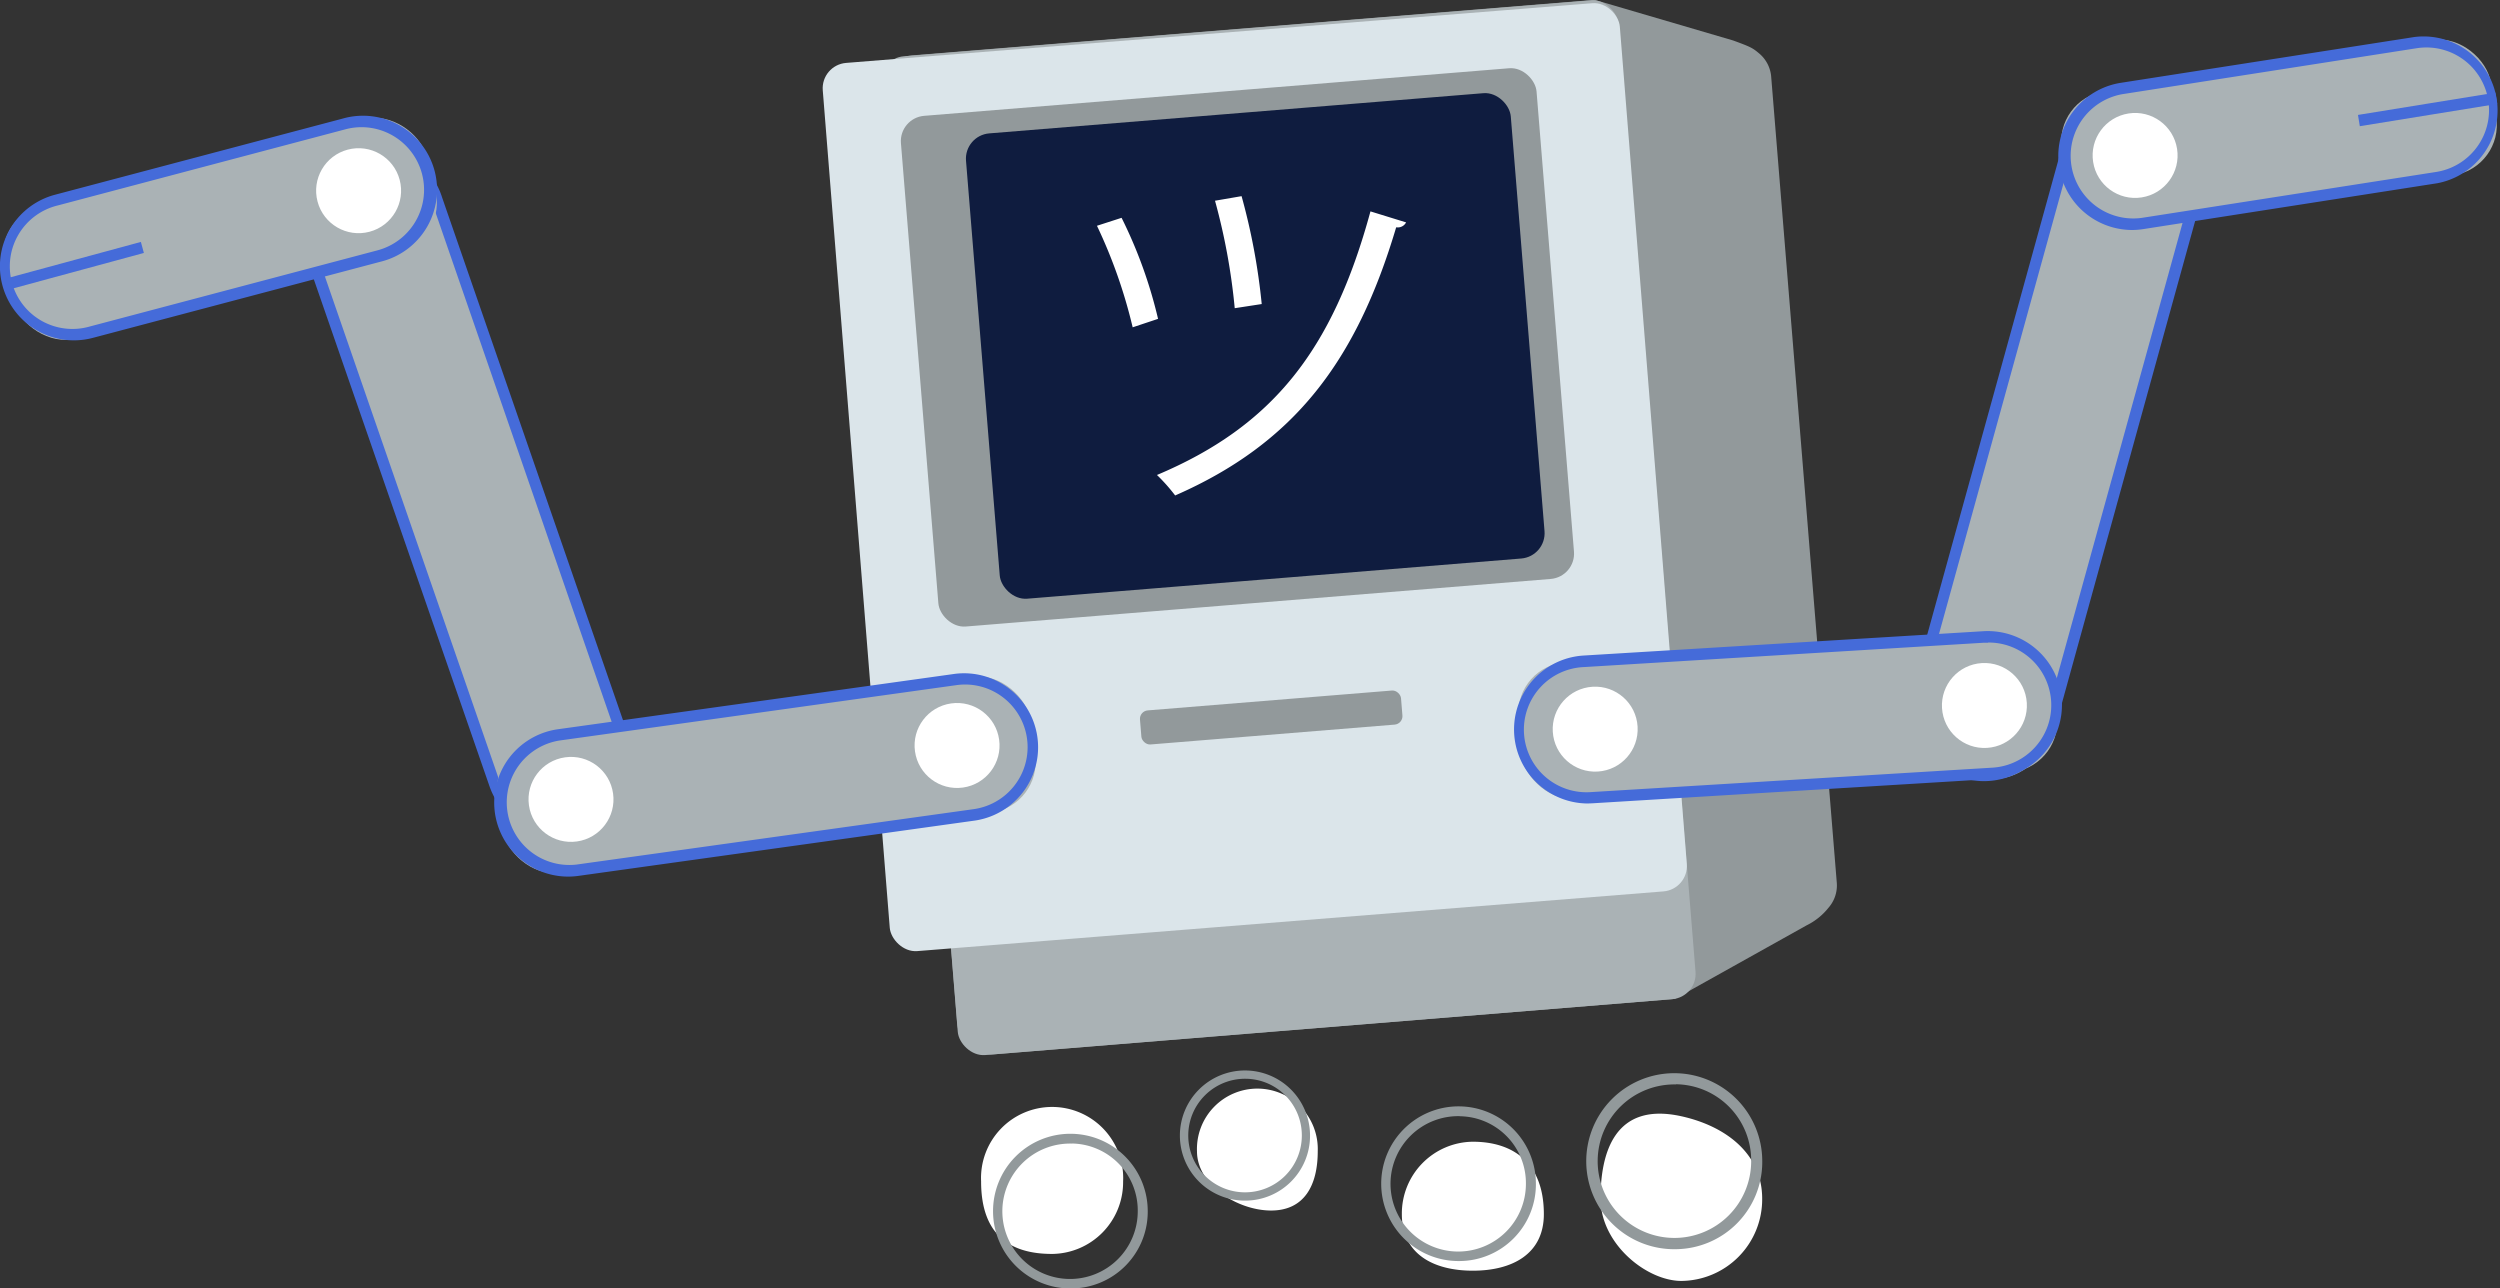 <svg xmlns="http://www.w3.org/2000/svg" viewBox="0 0 295.43 152.26">
<rect x="0" y="0" width="295.43" height="152.26" fill="#333333" stroke="none"/>
<path d="M215.77,133.22l-15.56,8.69-80.47,6.55a4,4,0,0,1-4.35-3.7l-4.48-55-4.48-55a4,4,0,0,1,3.7-4.35l80.58-6.56,16.37,4.8c2.08,0.76,2.31.88,3.1,1.55A4,4,0,0,1,211.59,33l3.93,48.28,3.82,46.94a4,4,0,0,1-1,2.94A7.52,7.52,0,0,1,215.77,133.22Z" transform="translate(-2.28 -23.87)" fill="#92999b"/>
<rect x="110.77" y="27.01" width="87.47" height="118.42" rx="3" ry="3" transform="translate(-8.77 -11.05) rotate(-4.65)" fill="#aab2b5"/>
<rect x="103.07" y="27.34" width="94.19" height="104.96" rx="3" ry="3" transform="matrix(1, -0.08, 0.08, 1, -8.27, -11.42)" fill="#dbe5ea"/>
<rect x="110.84" y="34.63" width="75.36" height="60.55" rx="3" ry="3" transform="translate(-7.06 -11.6) rotate(-4.65)" fill="#92999b"/>
<rect x="137.04" y="106.62" width="30.95" height="4.04" rx="1" ry="1" transform="translate(-10.6 -11.13) rotate(-4.65)" fill="#92999b"/>
<rect x="118.33" y="37.15" width="64.59" height="55.17" rx="3" ry="3" transform="translate(-7.04 -11.43) rotate(-4.65)" fill="#0f1c3f"/>
<path d="M135,163.49a8.48,8.48,0,0,1-8.39,8.56c-4.64,0-8.39-1.95-8.39-8.56A8.4,8.4,0,1,1,135,163.49Z" transform="translate(-2.28 -23.87)" fill="#fff"/>
<path d="M128.91,176.13a9.14,9.14,0,1,1,9-9.14A9.07,9.07,0,0,1,128.91,176.13Zm0-17.12a8,8,0,1,0,7.82,8A7.91,7.91,0,0,0,128.91,159Z" transform="translate(-2.28 -23.87)" fill="#92999b"/>
<path d="M158,159.92c0,4-1.57,7-5.51,7s-8.76-3-8.76-7A7.14,7.14,0,1,1,158,159.92Z" transform="translate(-2.28 -23.87)" fill="#fff"/>
<path d="M149.47,165.75a7.69,7.69,0,1,1,7.62-7.69A7.67,7.67,0,0,1,149.47,165.75Zm0-14.4a6.71,6.71,0,1,0,6.65,6.71A6.69,6.69,0,0,0,149.47,151.35Z" transform="translate(-2.28 -23.87)" fill="#92999b"/>
<path d="M184.72,167.35c0,4.73-3.76,6.68-8.39,6.68s-8.39-1.95-8.39-6.68a8.48,8.48,0,0,1,8.39-8.56C181,158.79,184.72,161.19,184.72,167.35Z" transform="translate(-2.28 -23.87)" fill="#fff"/>
<path d="M174.78,172.89a9.14,9.14,0,1,1,9-9.14A9.07,9.07,0,0,1,174.78,172.89Zm0-17.12a8,8,0,1,0,7.82,8A7.91,7.91,0,0,0,174.78,155.78Z" transform="translate(-2.28 -23.87)" fill="#92999b"/>
<path d="M210.52,165.51a9.64,9.64,0,0,1-9.55,9.73c-4.09,0-9.55-4.36-9.55-9.73s1.64-11.48,9.55-9.73C206.13,156.92,210.52,160.14,210.52,165.51Z" transform="translate(-2.28 -23.87)" fill="#fff"/>
<path d="M200.33,171.49a10.4,10.4,0,1,1,10.2-10.4A10.31,10.31,0,0,1,200.33,171.49Zm0-19.47a9.07,9.07,0,1,0,8.89,9.07A9,9,0,0,0,200.33,152Z" transform="translate(-2.28 -23.87)" fill="#92999b"/>
<rect x="15.48" y="73.93" width="83.73" height="16.15" rx="6" ry="6" transform="translate(-3.67 139.15) rotate(-109.09)" fill="#aab2b5"/>
<path d="M68.41,122.69a8.8,8.8,0,0,1-8.28-5.89L38,52.94a8.75,8.75,0,1,1,16.53-5.72l22.1,63.86A8.75,8.75,0,0,1,68.41,122.69Zm-22.13-80a7.41,7.41,0,0,0-7,9.82l22.1,63.86a7.4,7.4,0,0,0,14-4.84L53.29,47.66A7.45,7.45,0,0,0,46.28,42.67Z" transform="translate(-2.28 -23.87)" fill="#456bd9"/>
<rect x="61.08" y="107.36" width="63.54" height="16.15" rx="6" ry="6" transform="translate(-17.35 -9.92) rotate(-7.95)" fill="#aab2b5"/>
<path d="M69.38,127.46a8.75,8.75,0,0,1-1.2-17.41l46.94-6.55a8.75,8.75,0,0,1,2.42,17.33l-46.94,6.55A8.86,8.86,0,0,1,69.38,127.46Zm46.95-22.7a7.36,7.36,0,0,0-1,.07l-46.94,6.55a7.4,7.4,0,0,0,2,14.66l46.94-6.55A7.4,7.4,0,0,0,116.33,104.76Z" transform="translate(-2.28 -23.87)" fill="#456bd9"/>
<circle cx="69.75" cy="118.34" r="5.02" transform="translate(-17.97 -13.09) rotate(-7.95)" fill="#fff"/>
<circle cx="115.38" cy="111.97" r="5.02" transform="translate(-16.66 -6.84) rotate(-7.95)" fill="#fff"/>
<rect x="2.37" y="42.75" width="51.31" height="16.15" rx="6" ry="6" transform="matrix(0.97, -0.26, 0.26, 0.97, -14.4, -14.97)" fill="#aab2b5"/>
<path d="M11,64.09a8.75,8.75,0,0,1-2.25-17.2l34-9a8.75,8.75,0,1,1,4.49,16.91l-34,9A8.74,8.74,0,0,1,11,64.09ZM45,38.9a7.38,7.38,0,0,0-1.9.25l-34,9a7.4,7.4,0,1,0,3.8,14.3l34-9A7.4,7.4,0,0,0,45,38.9Z" transform="translate(-2.28 -23.87)" fill="#456bd9"/>
<circle cx="44.66" cy="46.4" r="5.02" transform="translate(-12.7 -10.84) rotate(-14.88)" fill="#fff"/>
<rect x="2.94" y="54.59" width="16.45" height="1.35" transform="translate(-16.36 -19.02) rotate(-15.18)" fill="#456bd9"/>
<rect x="203.85" y="66.79" width="83.73" height="16.15" rx="6" ry="6" transform="translate(105.93 267.96) rotate(-74.58)" fill="#aab2b5"/>
<path d="M236.73,116.18a8.75,8.75,0,0,1-8.43-11.07l18-65.15a8.75,8.75,0,0,1,16.87,4.65l-18,65.15A8.77,8.77,0,0,1,236.73,116.18Zm10.84-75.86-18,65.15a7.4,7.4,0,0,0,14.27,3.94l18-65.15a7.4,7.4,0,1,0-14.27-3.94h0Z" transform="translate(-2.28 -23.87)" fill="#456bd9"/>
<rect x="181.78" y="100.56" width="63.54" height="16.15" rx="6" ry="6" transform="translate(431.02 180.23) rotate(176.52)" fill="#aab2b5"/>
<path d="M189.89,118.82a8.75,8.75,0,0,1-.53-17.48l47.31-2.88a8.78,8.78,0,0,1,9.26,8.2,8.77,8.77,0,0,1-8.2,9.26l-47.31,2.88Zm47.32-19h-0.45l-47.31,2.88a7.4,7.4,0,1,0,.9,14.77l47.31-2.88A7.4,7.4,0,0,0,237.21,99.8Z" transform="translate(-2.28 -23.87)" fill="#456bd9"/>
<circle cx="236.79" cy="107.22" r="5.02" transform="translate(-8.36 -9.28) rotate(-3.48)" fill="#fff"/>
<circle cx="190.8" cy="110.02" r="5.02" transform="translate(-8.62 -12.07) rotate(-3.48)" fill="#fff"/>
<rect x="245.94" y="31.52" width="51.31" height="16.15" rx="6" ry="6" transform="translate(543.77 12.99) rotate(171.13)" fill="#aab2b5"/>
<path d="M254.22,51.05a8.75,8.75,0,0,1-1.34-17.39l34.74-5.42a8.75,8.75,0,0,1,2.7,17.28l-34.74,5.42A8.82,8.82,0,0,1,254.22,51.05ZM289,29.48a7.41,7.41,0,0,0-1.14.09L253.08,35a7.4,7.4,0,0,0,2.28,14.62l34.74-5.42A7.4,7.4,0,0,0,289,29.48Z" transform="translate(-2.28 -23.87)" fill="#456bd9"/>
<circle cx="254.59" cy="42.25" r="5.02" transform="translate(-5.75 15.88) rotate(-8.87)" fill="#fff"/>
<line x1="278.75" y1="14.22" x2="294.99" y2="11.6" fill="#d1c6c6"/>
<rect x="280.93" y="36.1" width="16.45" height="1.35" transform="translate(-4.44 22.91) rotate(-9.21)" fill="#456bd9"/>
<path d="M134.82,49.61a54.77,54.77,0,0,1,4.31,11.94l-3,1a60.05,60.05,0,0,0-4.22-12Zm33.62,0.54a1.1,1.1,0,0,1-1.17.58c-4.71,15.84-12.07,25.54-26.12,31.69A21.14,21.14,0,0,0,139,80c13.73-5.79,20.78-14.81,25.23-31.15ZM149,47.05a75.33,75.33,0,0,1,2.38,12.75l-3.19.49a73.82,73.82,0,0,0-2.33-12.7Z" transform="translate(-2.28 -23.87)" fill="#fff"/>
</svg>